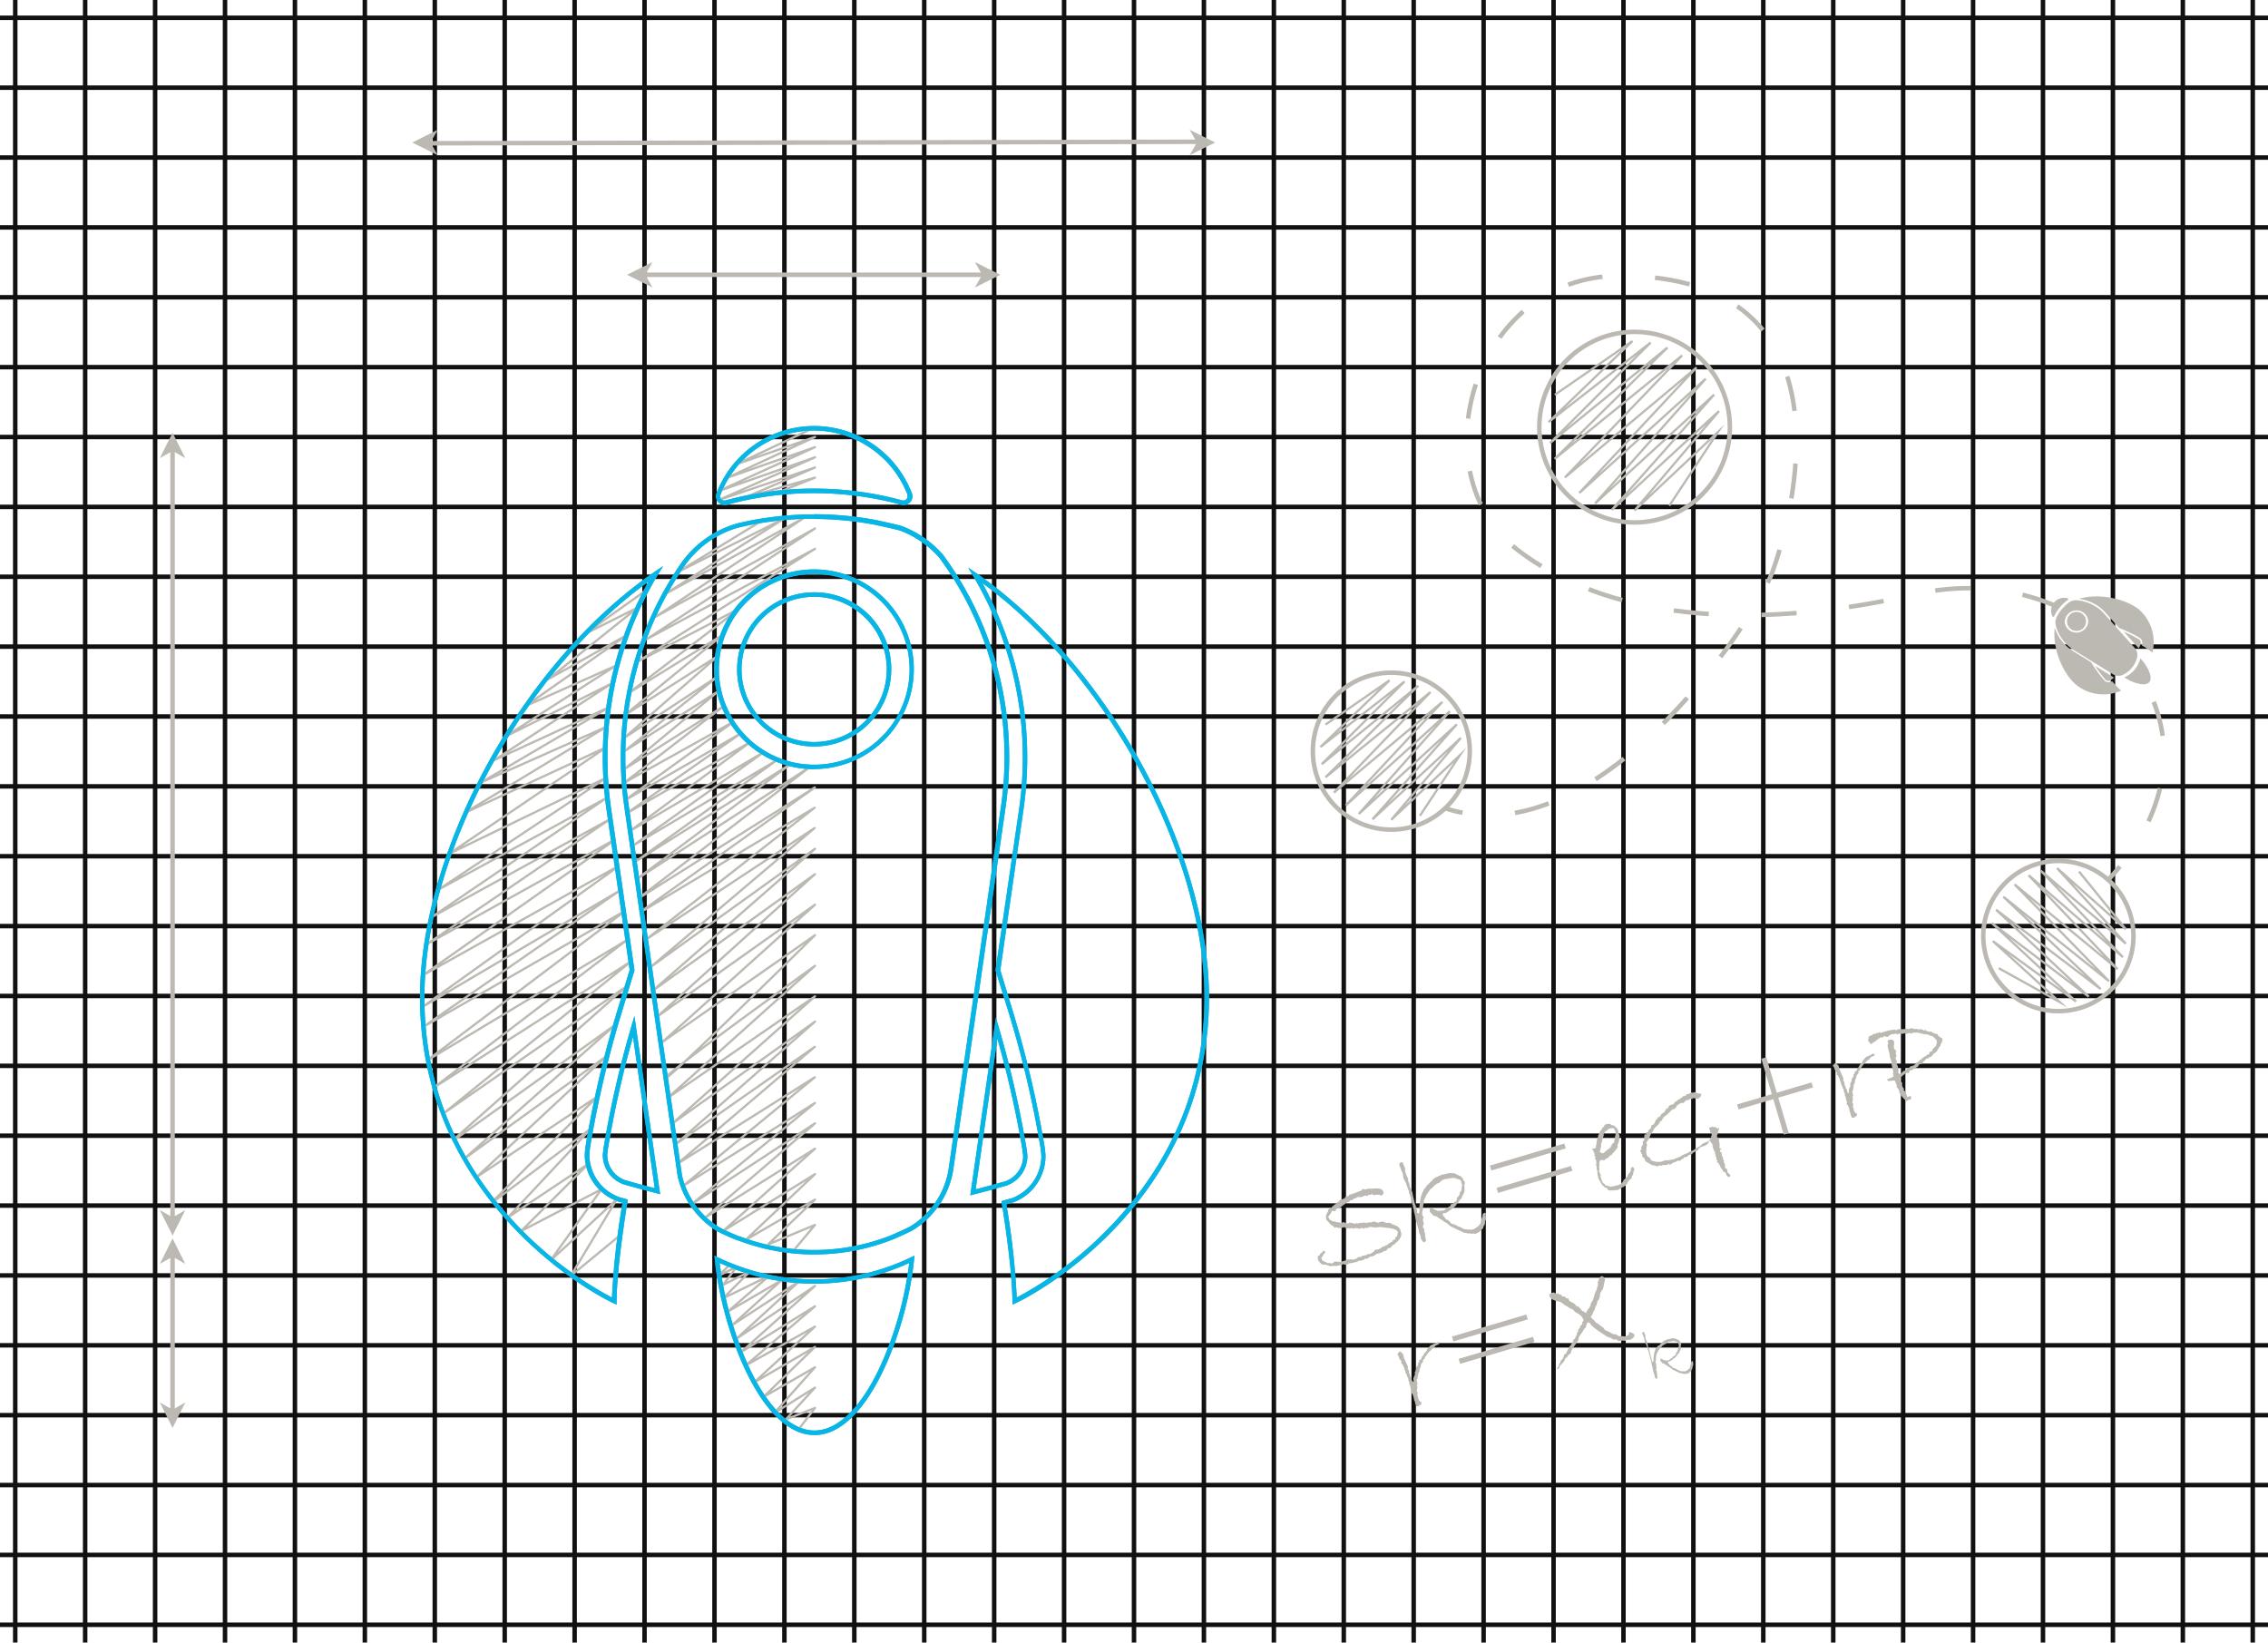 <svg xmlns="http://www.w3.org/2000/svg" viewBox="0 0 505.76 366.28"><defs><style>.cls-1,.cls-2,.cls-3,.cls-4,.cls-7{fill:none;}.cls-1{stroke:#111;}.cls-1,.cls-2,.cls-3,.cls-4{stroke-miterlimit:10;}.cls-2,.cls-3,.cls-4,.cls-7{stroke:#bcb8b2;}.cls-3,.cls-7{stroke-width:0.5px;}.cls-4{stroke-dasharray:7.84 11.76;}.cls-5{fill:#bcb8b2;}.cls-6{fill:#08b5e5;}.cls-7{stroke-linecap:round;stroke-linejoin:round;}</style></defs><title>1资源 2</title><g id="图层_2" data-name="图层 2"><g id="图层_6_复制" data-name="图层 6_复制"><line class="cls-1" y1="3.97" x2="505.76" y2="3.97"/><line class="cls-1" y1="362.31" x2="505.76" y2="362.31"/><line class="cls-1" y1="50.71" x2="505.76" y2="50.71"/><line class="cls-1" y1="66.29" x2="505.76" y2="66.29"/><line class="cls-1" y1="81.87" x2="505.76" y2="81.87"/><line class="cls-1" y1="97.45" x2="505.76" y2="97.45"/><line class="cls-1" y1="113.03" x2="505.76" y2="113.03"/><line class="cls-1" y1="128.61" x2="505.76" y2="128.61"/><line class="cls-1" y1="144.19" x2="505.76" y2="144.19"/><line class="cls-1" y1="159.77" x2="505.76" y2="159.77"/><line class="cls-1" y1="175.35" x2="505.76" y2="175.35"/><line class="cls-1" y1="190.93" x2="505.76" y2="190.93"/><line class="cls-1" y1="206.51" x2="505.76" y2="206.51"/><line class="cls-1" y1="222.09" x2="505.76" y2="222.09"/><line class="cls-1" y1="237.67" x2="505.76" y2="237.67"/><line class="cls-1" y1="253.25" x2="505.76" y2="253.25"/><line class="cls-1" y1="268.83" x2="505.76" y2="268.83"/><line class="cls-1" y1="284.41" x2="505.76" y2="284.41"/><line class="cls-1" y1="299.99" x2="505.76" y2="299.99"/><line class="cls-1" y1="315.57" x2="505.76" y2="315.57"/><line class="cls-1" y1="331.15" x2="505.76" y2="331.15"/><line class="cls-1" y1="19.55" x2="505.76" y2="19.55"/><line class="cls-1" y1="35.13" x2="505.76" y2="35.13"/><line class="cls-1" y1="346.73" x2="505.76" y2="346.73"/><line class="cls-1" x1="362.03" x2="362.03" y2="366.28"/><line class="cls-1" x1="3.4" x2="3.4" y2="366.28"/><line class="cls-1" x1="315.25" x2="315.25" y2="366.28"/><line class="cls-1" x1="299.66" x2="299.66" y2="366.28"/><line class="cls-1" x1="284.07" x2="284.07" y2="366.28"/><line class="cls-1" x1="268.47" x2="268.47" y2="366.28"/><line class="cls-1" x1="252.88" x2="252.88" y2="366.28"/><line class="cls-1" x1="237.29" x2="237.29" y2="366.28"/><line class="cls-1" x1="221.7" x2="221.7" y2="366.28"/><line class="cls-1" x1="206.1" x2="206.1" y2="366.28"/><line class="cls-1" x1="190.51" x2="190.51" y2="366.28"/><line class="cls-1" x1="174.92" x2="174.92" y2="366.28"/><line class="cls-1" x1="159.33" x2="159.33" y2="366.28"/><line class="cls-1" x1="143.73" x2="143.73" y2="366.28"/><line class="cls-1" x1="128.14" x2="128.14" y2="366.28"/><line class="cls-1" x1="112.55" x2="112.55" y2="366.28"/><line class="cls-1" x1="96.96" x2="96.96" y2="366.28"/><line class="cls-1" x1="81.36" x2="81.36" y2="366.28"/><line class="cls-1" x1="65.77" x2="65.77" y2="366.28"/><line class="cls-1" x1="50.18" x2="50.18" y2="366.28"/><line class="cls-1" x1="34.59" x2="34.59" y2="366.28"/><line class="cls-1" x1="346.44" x2="346.44" y2="366.28"/><line class="cls-1" x1="330.84" x2="330.84" y2="366.28"/><line class="cls-1" x1="502.36" x2="502.36" y2="366.28"/><line class="cls-1" x1="455.58" x2="455.58" y2="366.28"/><line class="cls-1" x1="439.99" x2="439.99" y2="366.28"/><line class="cls-1" x1="424.4" x2="424.4" y2="366.28"/><line class="cls-1" x1="408.81" x2="408.81" y2="366.28"/><line class="cls-1" x1="393.21" x2="393.21" y2="366.28"/><line class="cls-1" x1="377.62" x2="377.62" y2="366.28"/><line class="cls-1" x1="486.77" x2="486.77" y2="366.28"/><line class="cls-1" x1="471.18" x2="471.18" y2="366.28"/><line class="cls-1" x1="18.99" x2="18.99" y2="366.28"/></g><g id="图层_6_复制_3" data-name="图层 6_复制_3"><circle class="cls-2" cx="310.26" cy="167.5" r="17.5"/><polyline class="cls-3" points="295.61 161.56 309.87 151.7 294.46 166.57 313.21 151.97 294.74 170.41 316.29 152.89 295.58 173.33 318.99 154.33 297.46 176.74 321.63 156.54 300.12 179.59 323.31 158.61 303.01 181.5 324.87 161.52 306.06 182.7 325.76 164.55 310.25 182.81 325.58 168.38 316.64 181.91"/><circle class="cls-2" cx="364.51" cy="95.25" r="21.25"/><polyline class="cls-3" points="346.72 88.04 364.03 76.06 345.32 94.13 368.09 76.39 345.66 98.79 371.83 77.51 346.69 102.32 375.11 79.26 348.97 106.47 378.32 81.95 352.19 109.92 380.36 84.46 355.7 112.26 382.25 87.99 359.41 113.71 383.33 91.67 364.49 113.84 383.12 96.32 372.26 112.75"/><circle class="cls-2" cx="459.01" cy="208.75" r="16.75" transform="translate(-14.66 35.81) rotate(-4.4)"/><polyline class="cls-3" points="463.61 194.33 474.06 207.21 458.74 193.6 474.05 210.42 455.09 194.15 473.4 213.43 452.38 195.17 472.22 216.11 449.25 197.21 470.3 218.8 446.74 199.96 468.45 220.55 445.11 202.85 465.79 222.25 444.2 205.86 462.96 223.33 444.4 209.86 459.3 223.44 445.73 215.9"/><path class="cls-2" d="M322.26,180.23a30.78,30.78,0,0,0,3.87,1"/><path class="cls-4" d="M337.83,181.27c28.42-5,54-44.46,57.43-53.77,4-11,20-66-34-66-33,0-45,44-23,61,22.49,17.38,57.08,17.37,89,10,36.1-8.33,69.63,23.6,48.94,55.94"/><path class="cls-2" d="M472.75,193.2q-1.23,1.51-2.62,3"/><path class="cls-5" d="M476,149.35a6.42,6.42,0,0,1-2.27,1.69c1.49,1.06,4.58,2.24,5.56,1.06s-.72-4-2-5.29A6.42,6.42,0,0,1,476,149.35Z"/><path class="cls-5" d="M461.43,137.22a2.12,2.12,0,1,0,3-.27A2.11,2.11,0,0,0,461.43,137.22Z"/><path class="cls-5" d="M461.13,133.45a.24.24,0,0,1,0,.34l0,0h0l0,0a9.16,9.16,0,0,0-3.07,3.68v0h0l0,0a.24.24,0,0,1-.33,0l-.06-.07h0A2.88,2.88,0,0,1,461,133.4h0Z"/><path class="cls-5" d="M463.57,133.9h0l-.64-.06a2.84,2.84,0,0,0-1.36.37c-.2.14-.59.45-.59.45a9.17,9.17,0,0,0-2.23,2.71l-.13.25a2.83,2.83,0,0,0-.16,1.9l0,.09a9.41,9.41,0,0,0,3,4.63,9.59,9.59,0,0,0,1.13.81l8.74,5.39a2.41,2.41,0,0,0,1.86.13,5.85,5.85,0,0,0,.55-.27h0a5.88,5.88,0,0,0,2.73-3.33s.11-.36.14-.53h0a2.4,2.4,0,0,0-.53-1.91L469.37,137a9.59,9.59,0,0,0-1-1A9.43,9.43,0,0,0,463.57,133.9Zm2.1,4.45a2.63,2.63,0,0,1-5.23.47h0a2.63,2.63,0,0,1,5.23-.47Z"/><path class="cls-5" d="M476.94,144.58q.2-.42.39-.85l0-.11h0a.87.87,0,0,0-.26-1l-.16-.11a28.68,28.68,0,0,0-3.33-1.67Z"/><path class="cls-5" d="M471.44,151.11l-.76.54-.1.07a.87.87,0,0,1-1-.09l-.13-.14a28.68,28.68,0,0,1-2.24-3Z"/><path class="cls-5" d="M463.62,133.53h0a9.8,9.8,0,0,1,5,2.2,10,10,0,0,1,1,1l0,0,2.95,3.29,1.14.48a29.18,29.18,0,0,1,3.37,1.7l.21.14a1.24,1.24,0,0,1,.44.84,1.23,1.23,0,0,1-.07.52h0v0h0l0,.07,0,0-.06.13a19.92,19.92,0,0,1,2.39,1.6,9.7,9.7,0,0,0-3-9.59C473.85,133.43,467.95,132.23,463.62,133.53Z"/><path class="cls-5" d="M463,152.72A9.7,9.7,0,0,0,473,154a20.13,20.13,0,0,1-2-2.1l-.09.06-.06,0h0l-.05,0a1.24,1.24,0,0,1-1.41-.12,2.43,2.43,0,0,1-.18-.19,29.16,29.16,0,0,1-2.27-3l-.66-1-3.8-2.34a10,10,0,0,1-1.18-.85A9.78,9.78,0,0,1,458.2,140C457.66,144.47,459.89,150.1,463,152.72Z"/></g><g id="图层_6_复制_2" data-name="图层 6_复制_2"><path class="cls-6" d="M160.5,281.63a50.65,50.65,0,0,0,42.25,0,79,79,0,0,1-6.64,23.44c-4.26,9-9.4,13.92-14.49,13.92s-10.23-4.94-14.49-13.92a79,79,0,0,1-6.64-23.44M203.9,280a49.6,49.6,0,0,1-44.57,0c1.13,14.73,9.82,40,22.29,40s21.15-25.31,22.29-40Z"/><path class="cls-6" d="M181.56,133.08a16.19,16.19,0,1,1-11.45,4.74,16.21,16.21,0,0,1,11.45-4.74h0m0-1a17.19,17.19,0,1,0,17.19,17.19,17.07,17.07,0,0,0-17.19-17.19Z"/><path class="cls-6" d="M181.55,96a22.45,22.45,0,0,1,20.8,14.26l0,.09,0,.07a.93.93,0,0,1-.89,1.19h-.15l-.19-.05a75.14,75.14,0,0,0-39.26,0l-.19.05h-.15a.92.92,0,0,1-.92-.92,1,1,0,0,1,.05-.32l0,0,0,0A22.42,22.42,0,0,1,181.55,96m0-1a23.29,23.29,0,0,0-21.75,14.94v0a2,2,0,0,0-.14.74,1.92,1.92,0,0,0,1.92,1.92,1.85,1.85,0,0,0,.39,0h0l.22-.06a74.14,74.14,0,0,1,38.75,0l.22.06h0a1.85,1.85,0,0,0,.39,0,1.93,1.93,0,0,0,1.84-2.5h0l-.09-.23A23.3,23.3,0,0,0,181.55,95Z"/><path class="cls-6" d="M181.56,115.72A73,73,0,0,1,195,117s3.87.81,5.71,1.31a22,22,0,0,1,8.86,6.19c1,1.41,2,2.83,2.88,4.24A75.27,75.27,0,0,1,224,168.92a76.56,76.56,0,0,1-.81,11.11l-11.7,81a18.43,18.43,0,0,1-8.62,12.52c-1.19.61-3.9,1.8-3.9,1.8a46.59,46.59,0,0,1-34.06.33l-.1,0a46.36,46.36,0,0,1-4.38-2,18.53,18.53,0,0,1-8.34-11.54L140.26,180a76.61,76.61,0,0,1-.81-11.12,75.18,75.18,0,0,1,12.91-42.24l.4-.59a21.89,21.89,0,0,1,12-8.43c.69-.16,2.21-.49,2.21-.49h0a73.21,73.21,0,0,1,14.55-1.46h0m0,55.82A22.26,22.26,0,1,0,165.81,165a22.12,22.12,0,0,0,15.74,6.52m0-56.82h0a74.2,74.2,0,0,0-14.75,1.48s-1.54.33-2.24.5a22.91,22.91,0,0,0-12.62,8.82l-.42.61a76.15,76.15,0,0,0-13.08,42.79,77.61,77.61,0,0,0,.82,11.26l11.87,82.19A19.52,19.52,0,0,0,160,274.6a47.36,47.36,0,0,0,4.51,2l.09,0a47.59,47.59,0,0,0,34.81-.34s2.78-1.22,4-1.85h0a19.42,19.42,0,0,0,9.11-13.22l11.71-81.07a77.55,77.55,0,0,0,.82-11.25,76.27,76.27,0,0,0-11.74-40.74h0c-.9-1.43-1.89-2.89-2.94-4.33a23,23,0,0,0-9.34-6.52c-1.87-.51-5.82-1.34-5.82-1.34a74.06,74.06,0,0,0-13.66-1.27Zm0,55.82a21.26,21.26,0,0,1-15-36.3h0a21.26,21.26,0,1,1,15,36.3Z"/><path class="cls-6" d="M222.4,231.54A232.28,232.28,0,0,1,228,256.37c0,.26.16,1.22.16,1.4a6,6,0,0,1-3.92,5.63l-.53.15-.33.09c-1.91.54-3.86,1.07-5.81,1.57l4.86-33.67m-.33-4.69-5.73,39.7q3.66-.92,7.28-1.95l.9-.26,0,0a7,7,0,0,0,4.56-6.56c0-.23-.13-1.28-.18-1.57a232,232,0,0,0-6.87-29.35Z"/><path class="cls-6" d="M141.17,231.27,146,264.95c-1.95-.5-3.9-1-5.8-1.57l-.43-.12-.44-.13a6,6,0,0,1-3.91-5.62c0-.19.12-1.14.16-1.41a232.22,232.22,0,0,1,5.56-24.82m.33-4.69a232,232,0,0,0-6.87,29.35c0,.28-.18,1.33-.18,1.57a7,7,0,0,0,4.59,6.57l.92.26q3.62,1,7.28,1.95l-5.73-39.7Z"/><path class="cls-6" d="M219.05,130c13.06,9.58,25.11,23.68,34.26,40.17,9.85,17.78,15.28,36.34,15.28,52.25,0,18.53-6.48,35.09-19.26,49.21a83.68,83.68,0,0,1-22.6,17.71,172.4,172.4,0,0,0-2.31-20.8l.3-.08.3-.09.66-.19.12,0,.16-.06a10.89,10.89,0,0,0,3.94-2.53,11.13,11.13,0,0,0,3.25-7.81,20.49,20.49,0,0,0-.23-2.22,237.06,237.06,0,0,0-7-29.86l-2.85-9.38,5.07-35.13.06-.41a81.55,81.55,0,0,0,.87-11.84,80.33,80.33,0,0,0-10-38.92m-3.19-3.44h0a79.29,79.29,0,0,1,12.2,42.35,80.54,80.54,0,0,1-.85,11.69l-.06.41L222,216.37,225,226a236.05,236.05,0,0,1,7,29.73,19.91,19.91,0,0,1,.22,2.06,10.06,10.06,0,0,1-3,7.1,10,10,0,0,1-3.58,2.3h0l-.14.05-.09,0-.63.18-.3.09-1.16.32c1.56,9.67,2.46,17.71,2.46,23.09,6.39-2.74,43.83-24,43.83-68.49,0-32.89-23.18-75.78-53.73-95.86Z"/><path class="cls-6" d="M144.61,129.69a80.31,80.31,0,0,0-10.19,39.22,81.62,81.62,0,0,0,.86,11.84l5.13,35.54-2.77,9.11a236.8,236.8,0,0,0-7,29.83,20.5,20.5,0,0,0-.24,2.26,11.06,11.06,0,0,0,7.22,10.35l.45.17.15.06h.15l.46.13h0a174.11,174.11,0,0,0-2.37,21.14,83.68,83.68,0,0,1-22.6-17.71C101.13,257.52,94.65,241,94.65,222.42c0-16,5.47-34.64,15.42-52.49,9.23-16.58,21.39-30.71,34.55-40.24m3.2-3.41c-30.77,20-54.16,63.09-54.16,96.14,0,44.44,37.44,65.75,43.83,68.49,0-5.44.93-13.61,2.52-23.43l-.87-.24-.57-.16h-.11l-.45-.17a10.06,10.06,0,0,1-6.57-9.41,19.69,19.69,0,0,1,.22-2.08,235.92,235.92,0,0,1,7-29.71l2.83-9.32-5.17-35.76a80.63,80.63,0,0,1-.85-11.7,79.14,79.14,0,0,1,12.38-42.63Z"/><path class="cls-7" d="M169.26,116.5l-18,11,23.68-11.92L148.26,132.5l31-17-33,22,35.48-19.65L144.26,142.5l37.48-20.12L142.26,147.5,164,136.15a.11.11,0,0,1,.11.18L140.26,154.5l21-13-22,18,20.94-13.31L139.26,164.5l20.94-13.78L139.26,167.5l20.94-13.38L139.26,171.5l22.07-14-22.07,17,24.34-13.57L139.26,178.5l26-15L139.8,181.33l27.47-15.83-26.56,19.67a0,0,0,0,0,0,0l29.67-17.49L141.26,188.5l32-19L141.91,192a0,0,0,0,0,0,0l34.32-21.57-34.2,25.57,38.54-24.94-37.42,28.66a.05.05,0,0,0,.06.09l38.49-24.22-38.81,27.72a0,0,0,0,0,0,.07l38.76-23.26-37.48,29.3,37.48-24.77L145.26,215.5l36.48-26.23L145.46,221l36.27-26.07L146.6,226.67l35.14-24.94-34,30.61,34-23.81s-33.48,33.1-33.48,32,33.48-25.16,33.48-25.16l-32.87,29.47,32.87-22.67L150,250.48l31.74-22.67-31.05,27.32a0,0,0,0,0,0,0l31-21.7-30.61,26.07,30.61-19.27L152.26,264.5l29.48-18.55L154.26,268.5l27.48-18-24.48,21,24.48-15.35L161.26,274.5l20.48-12.68L166.26,276.5l15.48-9-10.48,10,10.48-4.35-4.48,5.35"/><polyline class="cls-7" points="162.26 282.5 160.2 284.49 164.26 282.5 161.26 286.5 167.26 283.5 161.26 289.5 171.54 284.49 162.26 292.5 174.26 285.5 163.26 295.5 178.34 285.62 164.26 298.5 181.74 286.75 165.26 301.5 181.74 291.29 166.26 304.5 181.74 295.82 168.14 308.29 181.74 300.36 170.26 311.5 181.74 304.89 172.67 315.09 181.74 309.43 175.26 316.5 181.74 313.96 178.26 318.5"/><path class="cls-7" d="M144.33,131.45l-14.07,10,12-6-20,16,17.53-9.84-22.67,15.87,20.14-9-24.67,15.83,23.67-11.83-26,17,25.15-11.59a0,0,0,0,1,0,.07L107.26,174.5l28-12.44-31.74,19.27,31.05-14.42a.06.06,0,0,1,.06.11L100.12,190.4l35.14-17L97.85,198.33l37.41-20.4-39,26.57L136,182.68a0,0,0,0,1,0,0L95.26,210.5l41.32-23a.06.06,0,0,1,.07.11L94.26,217.5l43.46-24.29a0,0,0,0,1,.05.08L94.26,224.5l43.82-25.83a0,0,0,0,1,0,0L94.45,228.94l44.75-25.73a0,0,0,0,1,0,.07l-44,33.22,44.53-26.83L96.72,242.54l43.74-28a0,0,0,0,1,0,.05L99,248.21l40.81-28.34-38.66,34.24a.07.07,0,0,0,.09.12l36-25.73-33.74,29.91,31.74-22.91-29,27,27-18-23.32,23.36a.08.08,0,0,0,.1.11l21.82-16.37-18.6,19.89,18-12-15,15,17.87-9.28-11.34,15.87,14.74-13.6-10.2,17,10.94-9"/><polyline class="cls-7" points="181.26 95.5 164.26 103.5 181.74 97.44 162.26 106.5 181.74 99.71 160.26 109.5 181.74 101.98 160.26 111.5 181.74 104.25 165.87 111.05 181.74 106.51 174.26 109.5"/><path class="cls-6" d="M160.5,281.63a50.65,50.65,0,0,0,42.25,0,79,79,0,0,1-6.64,23.44c-4.26,9-9.4,13.92-14.49,13.92s-10.23-4.94-14.49-13.92a79,79,0,0,1-6.64-23.44M203.9,280a49.6,49.6,0,0,1-44.57,0c1.13,14.73,9.82,40,22.29,40s21.15-25.31,22.29-40Z"/><path class="cls-6" d="M181.55,96a22.45,22.45,0,0,1,20.8,14.26l0,.09,0,.07a.93.93,0,0,1-.89,1.19h-.15l-.19-.05a75.14,75.14,0,0,0-39.26,0l-.19.05h-.15a.92.92,0,0,1-.92-.92,1,1,0,0,1,.05-.32l0,0,0,0A22.42,22.42,0,0,1,181.55,96m0-1a23.29,23.29,0,0,0-21.75,14.94v0a2,2,0,0,0-.14.74,1.92,1.92,0,0,0,1.92,1.92,1.85,1.85,0,0,0,.39,0h0l.22-.06a74.14,74.14,0,0,1,38.75,0l.22.06h0a1.85,1.85,0,0,0,.39,0,1.93,1.93,0,0,0,1.84-2.5h0l-.09-.23A23.3,23.3,0,0,0,181.55,95Z"/><path class="cls-6" d="M181.56,115.72A73,73,0,0,1,195,117s3.87.81,5.71,1.31a22,22,0,0,1,8.86,6.19c1,1.41,2,2.83,2.88,4.24A75.27,75.27,0,0,1,224,168.92a76.56,76.56,0,0,1-.81,11.11l-11.7,81a18.43,18.43,0,0,1-8.62,12.52c-1.19.61-3.9,1.8-3.9,1.8a46.59,46.59,0,0,1-34.06.33l-.1,0a46.36,46.36,0,0,1-4.38-2,18.53,18.53,0,0,1-8.34-11.54L140.26,180a76.61,76.61,0,0,1-.81-11.12,75.18,75.18,0,0,1,12.91-42.24l.4-.59a21.89,21.89,0,0,1,12-8.43c.69-.16,2.21-.49,2.21-.49h0a73.21,73.21,0,0,1,14.55-1.46h0m0,55.82A22.26,22.26,0,1,0,165.81,165a22.12,22.12,0,0,0,15.74,6.52m0-56.82h0a74.2,74.2,0,0,0-14.75,1.48s-1.54.33-2.24.5a22.91,22.91,0,0,0-12.62,8.82l-.42.61a76.15,76.15,0,0,0-13.08,42.79,77.61,77.61,0,0,0,.82,11.26l11.87,82.19A19.52,19.52,0,0,0,160,274.6a47.36,47.36,0,0,0,4.51,2l.09,0a47.59,47.59,0,0,0,34.81-.34s2.78-1.22,4-1.85h0a19.42,19.42,0,0,0,9.11-13.22l11.71-81.07a77.55,77.55,0,0,0,.82-11.25,76.27,76.27,0,0,0-11.74-40.74h0c-.9-1.43-1.89-2.89-2.94-4.33a23,23,0,0,0-9.34-6.52c-1.87-.51-5.82-1.34-5.82-1.34a74.06,74.06,0,0,0-13.66-1.27Zm0,55.82a21.26,21.26,0,0,1-15-36.3h0a21.26,21.26,0,1,1,15,36.3Z"/><path class="cls-6" d="M222.4,231.54A232.28,232.28,0,0,1,228,256.37c0,.26.16,1.22.16,1.4a6,6,0,0,1-3.92,5.63l-.53.15-.33.09c-1.91.54-3.86,1.07-5.81,1.57l4.86-33.67m-.33-4.69-5.73,39.7q3.66-.92,7.28-1.95l.9-.26,0,0a7,7,0,0,0,4.56-6.56c0-.23-.13-1.28-.18-1.57a232,232,0,0,0-6.87-29.35Z"/><path class="cls-6" d="M141.17,231.27,146,264.95c-1.95-.5-3.9-1-5.8-1.57l-.43-.12-.44-.13a6,6,0,0,1-3.91-5.62c0-.19.12-1.14.16-1.41a232.22,232.22,0,0,1,5.56-24.82m.33-4.69a232,232,0,0,0-6.87,29.35c0,.28-.18,1.33-.18,1.57a7,7,0,0,0,4.59,6.57l.92.26q3.62,1,7.28,1.95l-5.73-39.7Z"/><path class="cls-6" d="M219.05,130c13.06,9.58,25.11,23.68,34.26,40.17,9.85,17.78,15.28,36.34,15.28,52.25,0,18.53-6.48,35.09-19.26,49.21a83.68,83.68,0,0,1-22.6,17.71,172.4,172.4,0,0,0-2.31-20.8l.3-.08.3-.09.66-.19.12,0,.16-.06a10.89,10.89,0,0,0,3.94-2.53,11.13,11.13,0,0,0,3.25-7.81,20.49,20.49,0,0,0-.23-2.22,237.06,237.06,0,0,0-7-29.86l-2.85-9.38,5.07-35.13.06-.41a81.55,81.55,0,0,0,.87-11.84,80.33,80.33,0,0,0-10-38.92m-3.19-3.44h0a79.29,79.29,0,0,1,12.2,42.35,80.54,80.54,0,0,1-.85,11.69l-.06.41L222,216.37,225,226a236.05,236.05,0,0,1,7,29.73,19.91,19.91,0,0,1,.22,2.06,10.06,10.06,0,0,1-3,7.1,10,10,0,0,1-3.58,2.3h0l-.14.05-.09,0-.63.18-.3.09-1.16.32c1.56,9.67,2.46,17.71,2.46,23.09,6.39-2.74,43.83-24,43.83-68.49,0-32.89-23.18-75.78-53.73-95.86Z"/><path class="cls-6" d="M144.61,129.69a80.31,80.31,0,0,0-10.19,39.22,81.62,81.62,0,0,0,.86,11.84l5.13,35.54-2.77,9.11a236.8,236.8,0,0,0-7,29.83,20.5,20.5,0,0,0-.24,2.26,11.06,11.06,0,0,0,7.22,10.35l.45.17.15.06h.15l.46.13h0a174.11,174.11,0,0,0-2.37,21.14,83.68,83.68,0,0,1-22.6-17.71C101.13,257.52,94.65,241,94.65,222.42c0-16,5.47-34.64,15.42-52.49,9.23-16.58,21.39-30.71,34.55-40.24m3.2-3.41c-30.77,20-54.16,63.09-54.16,96.14,0,44.44,37.44,65.75,43.83,68.49,0-5.44.93-13.61,2.52-23.43l-.87-.24-.57-.16h-.11l-.45-.17a10.06,10.06,0,0,1-6.57-9.41,19.69,19.69,0,0,1,.22-2.08,235.92,235.92,0,0,1,7-29.71l2.83-9.32-5.17-35.76a80.63,80.63,0,0,1-.85-11.7,79.14,79.14,0,0,1,12.38-42.63Z"/><path class="cls-6" d="M181.56,133.08a16.19,16.19,0,1,1-11.45,4.74,16.21,16.21,0,0,1,11.45-4.74h0m0-1a17.19,17.19,0,1,0,17.19,17.19,17.07,17.07,0,0,0-17.19-17.19Z"/></g><g id="图层_17" data-name="图层 17"><path class="cls-5" d="M310,272.65l.32.28,1.2.47a1.7,1.7,0,0,1,.82,1.17l.15.42a1.55,1.55,0,0,1-.14.8,2.06,2.06,0,0,1-.64.94.36.36,0,0,1-.29.28l-.08,0a1.41,1.41,0,0,1-.88.68,1.55,1.55,0,0,1-.38.55l-.61.12-.38.61-.28-.08-.32.23q-.6.21-.62.3l-.91.18a2.64,2.64,0,0,1-.77.5l-.79.17-.47.41-.32,0a.25.25,0,0,0-.19,0,.3.3,0,0,0-.2.21l-.9.27-.31-.09-.14.22-1.37.35-.68.08a1.24,1.24,0,0,1-.42.27,1.61,1.61,0,0,1-.91-.12l-.41.33-.2-.12-.3.09a3,3,0,0,1-1,.12,2.63,2.63,0,0,0-.65,0,.43.43,0,0,0-.15.11l-1.21-.41-.67,0a2.5,2.5,0,0,1-1-1.11,4.25,4.25,0,0,1,0-.86l.22,0c.17-.05.25-.2.23-.43l.41-.18-.22,0,.3-.12c.1-.23.19-.36.26-.38s.36.08.46.42a1.28,1.28,0,0,0-.54.58c0,.08,0,.18-.15.31a2.45,2.45,0,0,0-.25.31l.13.14.14.49a3.06,3.06,0,0,1,1.08.49l.36,0a2,2,0,0,1,.64.11l.5-.21-.1-.15.78-.17-.13.16.66-.07.12.11,1.32-.39,0,.1a.62.62,0,0,1,.34-.27.79.79,0,0,1,.29,0,2.47,2.47,0,0,0,.64-.09l.1.15.4-.09.43-.13.32,0-.16-.07a1.79,1.79,0,0,1,.59-.35.41.41,0,0,1,.32.06,1.09,1.09,0,0,1,.55-.34,2.5,2.5,0,0,1,.71-.09.67.67,0,0,1,.36-.26.84.84,0,0,1,.47,0l.93-.59.13-.34.91-.15.66-.37h-.12a4.05,4.05,0,0,1,.94-.37c0-.08.07-.13.11-.14l.2,0,.63-.52h.16l0-.14.48-.14,0-.06c-.05-.17.07-.31.37-.39l.21-.06.08-.14-.12-.09c.1-.2.19-.31.26-.33s.3-.17.25-.32a1.89,1.89,0,0,0,.14-.84q-.2-.67-2.64-.92l-1.4-.14a4.47,4.47,0,0,1-1.47.07,1.52,1.52,0,0,0-1,0,2,2,0,0,0-.52.22l-.23-.17-.35.28-.43-.26-.41.24-.92-.16-.51.15-.41-.15-.46.14-.28-.23v.16l-.32.09-.54-.35a2.49,2.49,0,0,1-1.9,0l-.28.17-.33-.4-.6-.35a5.78,5.78,0,0,0-.9-1l-.14-.88.28-.73a.77.77,0,0,0,.24-.63,1.9,1.9,0,0,1,.58-.5.2.2,0,0,0,.2.06l.16-.48.18.16v-.21l.93-.67-.33,0,.28-.05c.32-.1.49-.26.51-.48a6.45,6.45,0,0,0,1.4-.62l-.18-.08a.43.43,0,0,1,.23-.13.5.5,0,0,1,.29,0l-.11-.06.24,0a.36.36,0,0,0,.29-.36l.15,0,.32-.13q.08,0,.09,0l0,.11a.68.68,0,0,1,.33-.25l.17,0,1.63-.66.13.14-.06-.19.3-.35a.59.59,0,0,0,.65.12l.14,0a2.11,2.11,0,0,1,1-.13l-.2.09a5.77,5.77,0,0,1,1.65-.13q1.11,0,1.33.76.16.54-.53.86l-.18-.22-1,0-.4.12-.43-.29-.57.26-.25-.14-.16.38-.49-.19-.83.37-1,0-.22.23a2.82,2.82,0,0,0-1,.48.55.55,0,0,0-.22,0,.53.53,0,0,0-.32.34l-.65.25-1.57,1.17-.48,0-.5.71L297,270l-.16.48-.57.73c-.06.06-.09.11-.08.14v0a4.27,4.27,0,0,1,.39.71l.33.05.22.25h.46l.38.13a5.12,5.12,0,0,0,.89.11l.1.12.65-.19,1,.32.31-.21a2.72,2.72,0,0,1,.77.13,1.21,1.21,0,0,0,.56.09.63.63,0,0,0,.27-.2l.06.2,1-.21.34.09,0-.1.19-.06.52.16a2.33,2.33,0,0,1,1.09-.14,2.92,2.92,0,0,1,.42-.15.92.92,0,0,1,.71.07.8.8,0,0,0,.47.14l.06,0,.28-.17.23,0,.39-.12.94.34Z"/><path class="cls-5" d="M331.36,270.64l-.06.35a1.68,1.68,0,0,1,.06,1c-.17.26-.24.45-.21.56s0,.34-.1.59l-.19.28a1,1,0,0,0-.12.46l-.78.77a4.82,4.82,0,0,1-.94.48l-.49-.08-.33.1-.36-.14-.31.06-1.19-.24-2.88-1.39-.83-.72-.58-.27a3.24,3.24,0,0,0-.63-.49,3.32,3.32,0,0,1-.73-.47,1.71,1.71,0,0,0-1-.39l-.86-.92c0-.09,0-.41,0-.93l.65.22.4.24a7.52,7.52,0,0,0,1,.34l.36-.11.19.09a1.08,1.08,0,0,1,.27-.11.75.75,0,0,1,.34,0,2.3,2.3,0,0,1,.7-.58,6.81,6.81,0,0,0,.71-.46l.06-.32.64-.19a.27.27,0,0,1,.11-.25l.14-.13.08,0c.29-.08.42-.37.39-.87a4.12,4.12,0,0,0,.43-.44l.13-.23a3,3,0,0,0,.2-.74l.06,0q.28-.08.26-1.22l.14,0v-.22l-.2-.45-.09-.5q-.09-.32-1-.46a.41.41,0,0,0-.45-.15l-.08,0-.21-.09q-.61.14-1.26.23c-.44.06-.7.11-.78.13a2.29,2.29,0,0,0-1,.75,3.71,3.71,0,0,0-.72.3l.06,0a2,2,0,0,0-.29.18l-.26.22-.28.29a1.92,1.92,0,0,1-.29.27l-.32.25-.76,1.11-.68,1.38.06.19-.19,1.08-.05.69a2.62,2.62,0,0,0-.11,1.3.66.66,0,0,0,.23.32.32.32,0,0,1-.06.36,1.06,1.06,0,0,0,0,.65l.1.24a1.19,1.19,0,0,1,0,.45,1.87,1.87,0,0,0-.17.58l.28.48.05.63.2.41a1.89,1.89,0,0,0,.05.93l0,.17a1,1,0,0,1,.12.19c.07.22-.06.43-.37.62-.18,0-.35-.14-.52-.43l-.22-.33-.06-.51-.41-1.08v-.27l-.32-1.08-.08-.38-.1-.33q-.22-.75-.33-1.33l-.12-.6-.14-.46,0-.28-.23-.79v-.33l-.2-.38-.2-1-.34-1.16-.2-.36.06-.3-.15-.29-.56-1.6-.47-.88-.07-.22-.17-1.09-.25-.43-.24-.7a4.51,4.51,0,0,1-.22-.52q-.17-.57.48-.76l.14.18.14-.15.08.47.38.76.06.9.38,1.09.27.42,0,.47.28.76.07.63.31.53,0,.22.26.36.13.73.48,2a3.76,3.76,0,0,1,.18.41l.06.42.21.52a1.3,1.3,0,0,1,0,.57,1.17,1.17,0,0,0,.48.16l.12-.8-.07-.13a8,8,0,0,1,.13-1.55,8.24,8.24,0,0,1,.6-2.31q.18-.1.15-.2a.21.21,0,0,0-.09-.11,5.57,5.57,0,0,0,.64-.75,1.93,1.93,0,0,1,.15-.25,1.75,1.75,0,0,1,.19-.22,1,1,0,0,1,.21-.17.46.46,0,0,0,.16-.16,1.73,1.73,0,0,1,.23-.27,4.09,4.09,0,0,1,.52-.42c.09-.27.43-.53,1-.8l1.05-.46,2-.45.36.09a1.66,1.66,0,0,0,.53,0,12.15,12.15,0,0,0,1.41.68.44.44,0,0,0-.13-.14l.67.8v.24a.74.74,0,0,1,.34.4,1.25,1.25,0,0,1-.13.72l.07.25,0,1.06-.25.75-.19.09a.9.9,0,0,1-.12.43,1,1,0,0,0-.13.41.78.78,0,0,0-.47.49.45.45,0,0,0-.23.4,1.14,1.14,0,0,0-.52.62.12.12,0,0,0,.07-.05h0a15.3,15.3,0,0,1-2.36,1.75,1,1,0,0,0-.47,0c-.15,0-.19.17-.13.38l0,.06v.15l.3.2.22.39a.76.76,0,0,0,.61.34l.77.83.87.24.07.13.37.07.2.26.16-.08,1.11.59,1.18.12h.71l.52-.22.22-.18a2.57,2.57,0,0,0,.76-.6,3.49,3.49,0,0,0,.35-.44l.23-1.12.13-.32a2.09,2.09,0,0,0,.08-.63.87.87,0,0,1,.21-.12A.29.29,0,0,1,331.36,270.64Z"/><path class="cls-5" d="M349.17,256.07,332.57,261l-.32-1.09L348.84,255Zm1.49,5L334.06,266l-.33-1.11L350.33,260Z"/><path class="cls-5" d="M364.09,260.21a1.09,1.09,0,0,1,.35.41,1.3,1.3,0,0,1-.12.55,3.12,3.12,0,0,0-.17.88l-.2.09-.13.68-.33.16-.61.74,0,.35-.24,0-.16.36-.4.12,0,.16-.2,0a.72.72,0,0,0-.46.43l-.22-.08a1.24,1.24,0,0,1-.43.28.91.91,0,0,1-.55,0,2,2,0,0,1-.37.14l-.21-.09a1.29,1.29,0,0,1-1.15-.13l-.1-.35-.53-.11-.2-.26a1.19,1.19,0,0,0-.41-.27l-.07-.22-.72-1.25-.23-1,0-.57-.18-.59v-.56l-.17-.36a.57.57,0,0,0,.1-.37,1.79,1.79,0,0,1,0-.47q-.13-.23-.32-.67l.19-.28-.33-.2a1.31,1.31,0,0,0,.08-.46l-.39-.81A2.23,2.23,0,0,1,355,256a.48.48,0,0,0,.45.14,3.19,3.19,0,0,0,.51-.27.62.62,0,0,1-.08-.19.44.44,0,0,1,.12-.41,5.54,5.54,0,0,1,.24-1.49.71.71,0,0,0,.1-.65l.14,0,.06-.32.14-.12a1.15,1.15,0,0,1,.17-.5,1.91,1.91,0,0,0,.57-.88.66.66,0,0,0,.24,0s.07-.14.13-.38l.46-.32a.35.35,0,0,1,.3.09l.25-.13.17.07.17,0a.6.6,0,0,0,.7.29l.08,0a.47.47,0,0,0,.27.24l-.11.09q.56.09.81,1v.34l.32.76-.1.17-.07.94-.36.88.09.41a9,9,0,0,1-1.33,1.63c0,.12,0,.2-.13.22h-.24l-.5.61-.37.11-.47.41-.28-.07a2.32,2.32,0,0,0-.62.06,1.42,1.42,0,0,0-.12,1.17l-.12.29a3.25,3.25,0,0,1,.08.78l-.13.13.46,1-.11.18.12.31.09.4a4.93,4.93,0,0,0,.22.51c.13.27.25.42.37.43s.13.27.41.39a2.14,2.14,0,0,0,.84.17l0,.17.77-.11,1.07-.26.68-.29a3.26,3.26,0,0,1,.51-.56l.12-.4.26-.08v-.15a2.57,2.57,0,0,0,.59-.48.24.24,0,0,0,0-.16.27.27,0,0,1,.2-.24l0-.21a1,1,0,0,0,.53-1A.54.54,0,0,1,364.09,260.21Zm-4.24-5.78c.07,0,.16-.18.27-.46v-.36a6.3,6.3,0,0,0,.18-.86,1.27,1.27,0,0,0-.06-.41,3.28,3.28,0,0,0-.44-.77l-.62,0a1.66,1.66,0,0,1-.27.14h-.18a.32.32,0,0,0-.22.33,2.42,2.42,0,0,0-.7.43l0,.22h-.12l-.07,0,0,.06,0,.08a.34.34,0,0,0,0,.11s0,.08,0,.13,0,.09,0,.14a1.11,1.11,0,0,1-.1.29l-.13.31-.18.88-.15.24a.7.7,0,0,0,0,.41,6.27,6.27,0,0,1-.36,1.55l.23.05.17.21h.51a2.46,2.46,0,0,1,.75-.63l0-.19a.78.78,0,0,0,.24,0,.36.36,0,0,0,.21-.25l.32-.15.11-.41.19-.06,0-.35a1,1,0,0,0,.6-.55Z"/><path class="cls-5" d="M383.41,251.4l-.51,1.88a.39.39,0,0,0,0,.25,3.22,3.22,0,0,0,.54.46l-.16.17.21,1-.07.82.47.21-.36.35.1.35.31.15,0,.57.3.59v.43l.27.16-.14.28.31.64,0,.77.44.2.12.76.57.54q.07.39-.17.46a.45.45,0,0,1-.32-.09c-.14-.08-.21-.13-.22-.16l-.41-.86h-.38l-.11-.37-.53-.67-.13-.46-.21-.15-.07-.33-.22,0,0-.28-.22.07c0-.11,0-.17.07-.18a.24.24,0,0,1,.19,0l-.33-.4,0-.44-.22-.34.12-.31-.22,0a.83.83,0,0,0,0-.54l-.53-1.17,0-.62-.12-.11c-.08,0-.15-.09-.21-.29a1,1,0,0,0-.34-.35l-.21.27a1.33,1.33,0,0,1-.4.57,2.92,2.92,0,0,1-.94.42,1.51,1.51,0,0,0-.87.52l-.18.31-1,.52-.38.38-.65.19-.39.37-.61.12-.31.39H375l-.18.32a1.78,1.78,0,0,1-.42.07,1.78,1.78,0,0,0-.33,0,.79.79,0,0,0-.43.32.37.37,0,0,0-.31,0,.24.24,0,0,0-.15.11l-.1.07h-.16l-.37.39-.53-.22-.29.28-1,0-.15.16-.38-.07-.71.21-.43-.17-.68-.11L367,259l-.39-.8-.44-.31.07-.52-.32-.21.1-.21-.3-.26,0-.16.36-.17-.1-.35.13-.54.09.11a1.14,1.14,0,0,0,.14-.85l-.07-.13q.57-.26.43-1.24l-.11.44q.07-.85.37-.94l.05,0-.05.23a.42.42,0,0,0,.14-.45l0-.08.3-.15,0,.13.18-.11-.06-.4.17.07-.06-.21.32-.09.17-.23a1.94,1.94,0,0,0,.14-.6l.56-.29a2.63,2.63,0,0,0,.38-.91l.39-.27.06-.3.52-.21.32-.59a2.29,2.29,0,0,0,.78-.56l0-.16.07,0,.2-.29-.07,0a.9.9,0,0,1,.28-.26.82.82,0,0,1,.26,0c.06-.39.21-.62.44-.69l.6-.18c.16,0,.33-.26.52-.65l.26,0,.38-.41h.21a1.44,1.44,0,0,1,.46-.36c.21-.11.31-.2.31-.27l.11-.12h.15l.62-.21,0-.25.36,0,.57-.26,0-.13.51.06.43-.13.63.28a2.21,2.21,0,0,1,.82.12c0,.45-.22.82-.79,1.11l-1-.19-.22.18-.54,0-.28.29h-.53l-.7.67-.39-.08a6.12,6.12,0,0,0-.94.62.79.79,0,0,0-.18.29,1.24,1.24,0,0,1-.56.51,1,1,0,0,1-.28,0q-1.61,1.68-2,1.71v.29l-.22.07-.17.47-.37.18a2.54,2.54,0,0,1-.71,1,4.41,4.41,0,0,0-.59.57l-.5.9-.35.5-.27.76-.68,1,.19.64-.11.18-.11,1.45.14.48a.76.76,0,0,0,.43.5.69.69,0,0,1,.41.43.42.42,0,0,1,0,.17l.46.27.88.19h.87l.95-.31,1.2-.11.16-.08H373l1.61-.63a6.7,6.7,0,0,1,1.92-.91l-.09-.09,1.32-.54,0-.08,1.43-.83a2,2,0,0,1,1-.69,11,11,0,0,0,1.1-.51l-.12-.21.17,0,0-.11.39-.25-.21-.24.21-.44-.15-.51c-.14,0-.21,0-.23-.08a1.27,1.27,0,0,0-.05-.48,1.62,1.62,0,0,0-.23-.47l.86-.29.31.15.26-.08.58.39Z"/><path class="cls-5" d="M404.29,242.48l-7.74,2.29,2.34,7.91-1.11.33-2.34-7.91-7.74,2.29-.33-1.11,7.74-2.29-2.34-7.9,1.11-.33,2.34,7.9,7.74-2.29Z"/><path class="cls-5" d="M418,235l0,.37-.8.36-.42.56-.34.16-.38.41-.39.34a1.87,1.87,0,0,1-.43.52l0,.14-.35.33-.16.54-.3.09,0,.49-.26.3a.85.85,0,0,0-.21.39l-.13.59a.92.92,0,0,0-.15.87h-.15v.2l-.17.2,0,.54a1.4,1.4,0,0,0-.11.74l-.23.19.18.6a.83.83,0,0,0,0,.35l.08.08-.24.19.15.2a4.46,4.46,0,0,1-.13,1.15l.24.32-.14.54a2.56,2.56,0,0,1,.18.41l.08.47.27.46a.74.74,0,0,0,.17.13l.27.15a1.7,1.7,0,0,1-.2.59l-.42,0,.13.23-.66.07-.11-.37-.16-.22-.05-.48-.14-.17-.23-1-.25-.64c-.14,0-.22,0-.24-.11a.73.73,0,0,1,.09-.4l-.12-.42a3.11,3.11,0,0,0-.17-.48l.07-.17-.27-.51,0-.45-.16-.24-.14-.79-.2-.18v-.29l-.33-.52-.08-.46a3.46,3.46,0,0,0-.21-.5l0-.16-.45-.92-.25-.08.06-.55a1.63,1.63,0,0,1-.57-.85l-.12-.39a.81.81,0,0,1-.24-.21,1.6,1.6,0,0,1,.57-.67h.22a1.5,1.5,0,0,0,.5.58l.15.72.91,2.06a.54.54,0,0,1-.06.42l.31.55,0,.46.22.43.05.38.33.37-.1.12.29.62h.24l-.07-.58a1.9,1.9,0,0,1,.18-.6,1,1,0,0,0,.15-.81l0-.17.16-.14s0,0,0-.12,0-.12.07-.13l.08,0v-.6l.34-.42,0-.17.19-.06-.18-.29.37-.32-.07-.35.38-.17a1.37,1.37,0,0,0,.26-.66l.25-.13a3.05,3.05,0,0,1,.36-.66.15.15,0,0,0,.11-.12l.38-.38,0-.24.21-.21q.57-.76.84-.83l.11,0a.6.6,0,0,0,.36-.26h.27a.64.64,0,0,1,.28-.23A1.53,1.53,0,0,1,418,235Z"/><path class="cls-5" d="M433.19,231.64l-.06.4a1.2,1.2,0,0,1-.14.43l-.3.56.06.19a.84.84,0,0,0-.4.45c-.07.19-.15.3-.24.33q-.11.53-1,1a1.22,1.22,0,0,1-.87.78l-.15,0,0,.17-.57.17-.25.36-.31.12c0,.15,0,.24-.13.28l-.2.29-.65.19-.28.48-1.09.58-.12.16-.67.14a3.34,3.34,0,0,1-.11.56,2.24,2.24,0,0,0-.86.09l-.22.23-.36.26a2,2,0,0,1-.54.46V241l.45.46,0,.72.44.71-.15.16.33.26.17.57.2.26.15.51.63-.25a.41.41,0,0,1,.23.26q.13.43-.47.61l-.17,0-.41.3-.6-.59-.84-1-.34-1.16-.46-.48.14-.28-.29-.53-.06-.42-.27-.19-1.23.14-.44-.35,1.38-.54-.16,0a.23.23,0,0,1,.15-.11c.1,0,.17,0,.21,0l-.19-.65.08-.38-.42-1.73.11-.26-.44-1.29-.1-.74-.41-1.58,0-.5.18-.22-.18-.4c-.06-.19,0-.32.25-.39q1-.29,1.16.36a1.78,1.78,0,0,1,0,.7,1.78,1.78,0,0,0,0,.74,1.84,1.84,0,0,0,.55.68l-.19.33.2.77-.26.45.29.56,0,.72.29.59,0,.52.17.36-.12.37c.12.31.31.45.56.42l.58-.64.6-.18a1.4,1.4,0,0,1,.85-.67l.14-.24a1.16,1.16,0,0,0,.42-.06,1.87,1.87,0,0,0,1-.81l.45-.16.27-.42.37-.11,0-.16,1.37-.87c.26-.11.38-.21.34-.31a.51.51,0,0,0,.06-.3,1.72,1.72,0,0,0,.33-.07q.39-.11.34-.64c.28-.12.43-.23.43-.32a.35.35,0,0,1,.16-.26l.21.09v-.47l.16-.23-.07-.66a4.47,4.47,0,0,0-1-1l-.31,0-.63-.31-1.18-.13a4.31,4.31,0,0,0-2.42-.22l.06.19-.58-.19-.64.22-.47-.15-.46.14-.47-.1-.4.12a.6.6,0,0,1-.54-.08l-1.15.18q-.28.19-.76.57l-.77-.21-.32.35-.38-.11-.54.36,0,.08-.25.07-.48.47-.37.17a1.8,1.8,0,0,0-.48.43,2.24,2.24,0,0,1-.76-.89l.17-.49-.06-.19q0-.15.46-.31a2,2,0,0,0,.71-.44,2.88,2.88,0,0,0,.42,0,.34.34,0,0,0,.21-.2l.29.05a1.6,1.6,0,0,1,.27-.16.28.28,0,0,1,.3.11l1.37-.41.83-.21,1-.11a.52.52,0,0,0,.29.09c.13,0,.2,0,.21.08l.15-.27.11,0c.2-.06.32-.05.34,0a.14.14,0,0,1,0,.11l.4-.12a6.25,6.25,0,0,0,1.35-.13l.13.14.78-.23.62.2a2.14,2.14,0,0,0,.63-.07l.21.18.14,0a1.09,1.09,0,0,1,1.19.27l.3-.3.1.35a2.47,2.47,0,0,1,.84.2l.33-.1.38.32,1.08.33.09.32Z"/><path class="cls-5" d="M320.93,299.33l0,.37-.8.36-.42.56-.34.16-.38.41-.4.34a1.86,1.86,0,0,1-.43.52l0,.14-.35.33-.16.54-.3.09,0,.49-.26.3a.83.83,0,0,0-.21.4l-.12.59a.92.92,0,0,0-.15.87h-.16v.2l-.17.2-.05.54a1.39,1.39,0,0,0-.11.74l-.23.19.18.6a.82.82,0,0,0,0,.35l.08.08-.24.19.15.2a4.48,4.48,0,0,1-.13,1.15l.25.32-.14.54a2.46,2.46,0,0,1,.18.41l.08.47.27.46a.72.72,0,0,0,.17.13l.27.15a1.69,1.69,0,0,1-.2.59l-.42,0,.13.23-.66.07-.11-.37-.16-.22-.05-.48-.14-.17-.23-1-.25-.63c-.14,0-.22,0-.24-.11a.73.73,0,0,1,.09-.4l-.12-.42a3.18,3.18,0,0,0-.17-.48l.07-.17-.27-.51,0-.45-.16-.24-.14-.79-.2-.18v-.29l-.33-.52-.08-.46a3.59,3.59,0,0,0-.21-.5l0-.16-.45-.92-.25-.08.06-.55a1.62,1.62,0,0,1-.57-.85l-.11-.39a.8.8,0,0,1-.24-.21,1.6,1.6,0,0,1,.57-.67h.22a1.49,1.49,0,0,0,.5.57l.15.72.91,2.06a.54.54,0,0,1-.06.42l.32.55,0,.45.22.43.05.38.33.37-.1.12.29.62h.24l-.07-.58a1.93,1.93,0,0,1,.18-.6,1,1,0,0,0,.15-.81l0-.17.16-.14s0-.05,0-.12,0-.12.07-.13l.08,0v-.6l.34-.42,0-.18.19-.06-.18-.29.37-.32-.08-.36.39-.17a1.38,1.38,0,0,0,.26-.66l.25-.13a3,3,0,0,1,.36-.67.15.15,0,0,0,.11-.12l.38-.38,0-.24.21-.21c.38-.51.66-.78.84-.84l.11,0a.6.6,0,0,0,.36-.26h.27a.63.63,0,0,1,.28-.23A1.54,1.54,0,0,1,320.93,299.33Z"/><path class="cls-5" d="M340.7,294.21l-16.59,4.91-.32-1.09,16.59-4.91Zm1.49,5-16.59,4.91-.33-1.11,16.59-4.91Z"/><path class="cls-5" d="M363.21,297q1.12.27,1.22.6a.7.7,0,0,1-.26.72,1.75,1.75,0,0,1-.66.44l-.63,0-.42.21h0a.71.71,0,0,1-.28,0,.93.93,0,0,0-.51,0l-.06,0a1.11,1.11,0,0,1-1.23-.34.15.15,0,0,1-.09.06,2.27,2.27,0,0,1-.6,0l-.45-.34a3.91,3.91,0,0,1-1.1-.44l-2.38-1.62-.87-.75-.28-.47-.39-.19-.24.07a4.29,4.29,0,0,0-.38,1.12l-.23.13-.8,1.26-.46.63-.15.78-1.5,2.19-.2.71-.55.43a1.45,1.45,0,0,0-.27.5l-.34.13-.43.93-.3.24a2.31,2.31,0,0,1-.54.57q-.21.68-.37.73c-.11,0-.19,0-.23-.16l.32-.49a2.76,2.76,0,0,0,.21-.65c.21-.09.28-.28.23-.56a1.65,1.65,0,0,0,.78-1.32l.19-.18h.2l.29-.64.11-.18a3.3,3.3,0,0,0,.17-.31,2.58,2.58,0,0,0,.12-.3,2.53,2.53,0,0,1,.48-.59l.26-.51a1,1,0,0,0,.27-.67l.31-.18.53-1.15-.06-.19.27-.32.09-.55.26-.14.21-.65.42-.27-.08-.38.32-.44,0-.14a2.85,2.85,0,0,0-1.43-1.52,1.77,1.77,0,0,1-.59-.41l-.36-.39-.57-.25-1.35-.81a6.16,6.16,0,0,0-.91-.67,5.26,5.26,0,0,1-1.67-.48,1.37,1.37,0,0,1-.72-.82l-.08-.28.5-.4.59-.1.53.32.47-.14.06.21.49.09.31.43.51,0,.37.39.5.06.15.51,1.26.71.36.51.21-.06.48.39.59.71.33.13a2.61,2.61,0,0,1,.51.39,4.14,4.14,0,0,1,.55-1c.21-.27.31-.43.3-.47a.08.08,0,0,0,0,0l.2-.24-.08-.26.57-.95a.33.33,0,0,0,.07-.25l.18-.52a4.22,4.22,0,0,1,.25-.84l.39-.86.06-.42a1.15,1.15,0,0,0,.19-.67l-.05-.31a2.1,2.1,0,0,1,.18-.57,6.74,6.74,0,0,1,.31-.71l.4-.21c.09,0,.22,0,.37.17a1.21,1.21,0,0,1,.34.57,2.26,2.26,0,0,1-.12.63,5.54,5.54,0,0,0-.16.8,3.32,3.32,0,0,1-.24.8,1.73,1.73,0,0,0-.35.59.35.35,0,0,0-.18.4,1.53,1.53,0,0,0-.08.79.57.57,0,0,0-.2.44,1.28,1.28,0,0,0-.43.75,5,5,0,0,1-.12.55.71.71,0,0,0-.28.49l-.14.48-.33.58-.13.48a2.21,2.21,0,0,0-.34.46.35.35,0,0,0,0,.19.45.45,0,0,0,.16.22l.34.29a4.65,4.65,0,0,1,.6.7l.15.06a.92.92,0,0,1,.26.15l.44.35.89.63.23.43,1,.44.79.47.63.05.78.45.25-.07,1,.09a1.94,1.94,0,0,0,.37-.08.69.69,0,0,0,.49-.35c.06-.15.12-.24.17-.25h0Z"/><path class="cls-5" d="M377.55,303.72l0,.2a1,1,0,0,1,0,.59c-.1.15-.14.26-.12.33s0,.2-.06.34l-.11.16a.53.53,0,0,0-.07.27l-.46.45a2.9,2.9,0,0,1-.55.28l-.29,0-.19.06-.21-.08-.18,0-.69-.14-1.68-.81-.48-.42-.34-.15a1.85,1.85,0,0,0-.37-.29,2,2,0,0,1-.42-.27,1,1,0,0,0-.56-.23l-.5-.54q0-.08,0-.54l.38.13.23.14a4.3,4.3,0,0,0,.6.2l.21-.06.11.05.16-.06a.45.45,0,0,1,.2,0,1.36,1.36,0,0,1,.41-.33,4,4,0,0,0,.42-.27l0-.19.37-.11a.16.16,0,0,1,.06-.15l.08-.07h0c.17,0,.24-.22.23-.51a2.5,2.5,0,0,0,.25-.26l.07-.14a1.76,1.76,0,0,0,.12-.43h0c.11,0,.16-.27.15-.71l.08,0V300l-.11-.27-.05-.29c0-.12-.24-.21-.6-.27a.24.24,0,0,0-.26-.09h0l-.12-.05-.74.13-.46.08a1.34,1.34,0,0,0-.59.44,2.18,2.18,0,0,0-.42.18l0,0-.17.1-.15.13-.16.17a1.07,1.07,0,0,1-.17.16l-.19.14-.44.65-.39.8,0,.11-.11.63,0,.4a1.53,1.53,0,0,0-.07.76.37.37,0,0,0,.13.19.19.19,0,0,1,0,.21.62.62,0,0,0,0,.38l.06.14a.71.71,0,0,1,0,.26,1.1,1.1,0,0,0-.1.34l.16.28,0,.37.11.24a1.1,1.1,0,0,0,0,.54l0,.1.07.11c0,.13,0,.25-.22.36s-.21-.08-.3-.25l-.13-.19,0-.3-.24-.63v-.16l-.19-.63,0-.22-.06-.19c-.09-.29-.15-.55-.19-.78l-.07-.35-.08-.27v-.16l-.14-.46v-.19l-.12-.22-.12-.58-.2-.68-.12-.21,0-.18-.08-.17-.33-.93-.28-.52,0-.13-.1-.64-.14-.25-.14-.41a2.8,2.8,0,0,1-.13-.3c-.07-.22,0-.37.28-.44l.08.11.08-.08,0,.28.22.44,0,.53.22.64.16.24,0,.27.17.44,0,.37.18.31,0,.13.15.21.07.43.28,1.19a2.26,2.26,0,0,1,.11.24l0,.24.13.31a.77.77,0,0,1,0,.33.67.67,0,0,0,.28.09l.07-.47,0-.08a4.72,4.72,0,0,1,.08-.9,4.81,4.81,0,0,1,.35-1.35c.07,0,.1-.08.09-.11a.13.13,0,0,0-.05-.06,3.07,3.07,0,0,0,.37-.44l.09-.15L370,300a.52.52,0,0,1,.12-.1.27.27,0,0,0,.09-.1l.13-.16a2.51,2.51,0,0,1,.3-.24c.05-.16.25-.31.6-.47l.61-.27,1.19-.26.21.05a1,1,0,0,0,.31,0,6.8,6.8,0,0,0,.82.4.27.27,0,0,0-.08-.08l.39.46v.14a.43.43,0,0,1,.2.23.72.72,0,0,1-.08.42l0,.15v.62l-.14.44-.11,0a.53.53,0,0,1-.07.25.55.55,0,0,0-.07.24.46.46,0,0,0-.28.28.26.26,0,0,0-.13.23.66.66,0,0,0-.31.36l0,0h0a8.89,8.89,0,0,1-1.37,1,.59.59,0,0,0-.28,0c-.09,0-.11.1-.07.22V304l.17.11.13.23a.44.44,0,0,0,.36.2l.45.48.51.14,0,.08.21,0,.12.15.09,0,.65.34.69.07h.41l.31-.13.13-.11a1.5,1.5,0,0,0,.44-.35,1.92,1.92,0,0,0,.21-.25l.13-.65.08-.19a1.28,1.28,0,0,0,0-.37l.12-.07A.17.17,0,0,1,377.55,303.72Z"/></g><g id="图层_11" data-name="图层 11"><line class="cls-2" x1="94.46" y1="31.95" x2="267.35" y2="31.61"/><polygon class="cls-5" points="96 31.78 97.62 34.62 91.94 31.78 97.62 28.94 96 31.78"/><polygon class="cls-5" points="266.91 31.78 265.29 28.94 270.97 31.78 265.29 34.62 266.91 31.78"/><line class="cls-2" x1="38.48" y1="273" x2="38.48" y2="99.5"/><polygon class="cls-5" points="38.48 271.46 41.32 269.84 38.48 275.51 35.65 269.84 38.48 271.46"/><polygon class="cls-5" points="38.48 100.54 35.65 102.16 38.48 96.49 41.32 102.16 38.48 100.54"/><line class="cls-2" x1="142.35" y1="61.27" x2="219.24" y2="61.27"/><polygon class="cls-5" points="143.89 61.27 145.51 64.11 139.83 61.27 145.51 58.44 143.89 61.27"/><polygon class="cls-5" points="219.02 61.27 217.4 58.44 223.08 61.27 217.4 64.11 219.02 61.27"/><line class="cls-2" x1="38.48" y1="315.5" x2="38.48" y2="279"/><polygon class="cls-5" points="38.48 314.35 41.32 312.73 38.48 318.4 35.65 312.73 38.48 314.35"/><polygon class="cls-5" points="38.48 280.22 35.65 281.84 38.48 276.16 41.32 281.84 38.48 280.22"/></g></g></svg>
